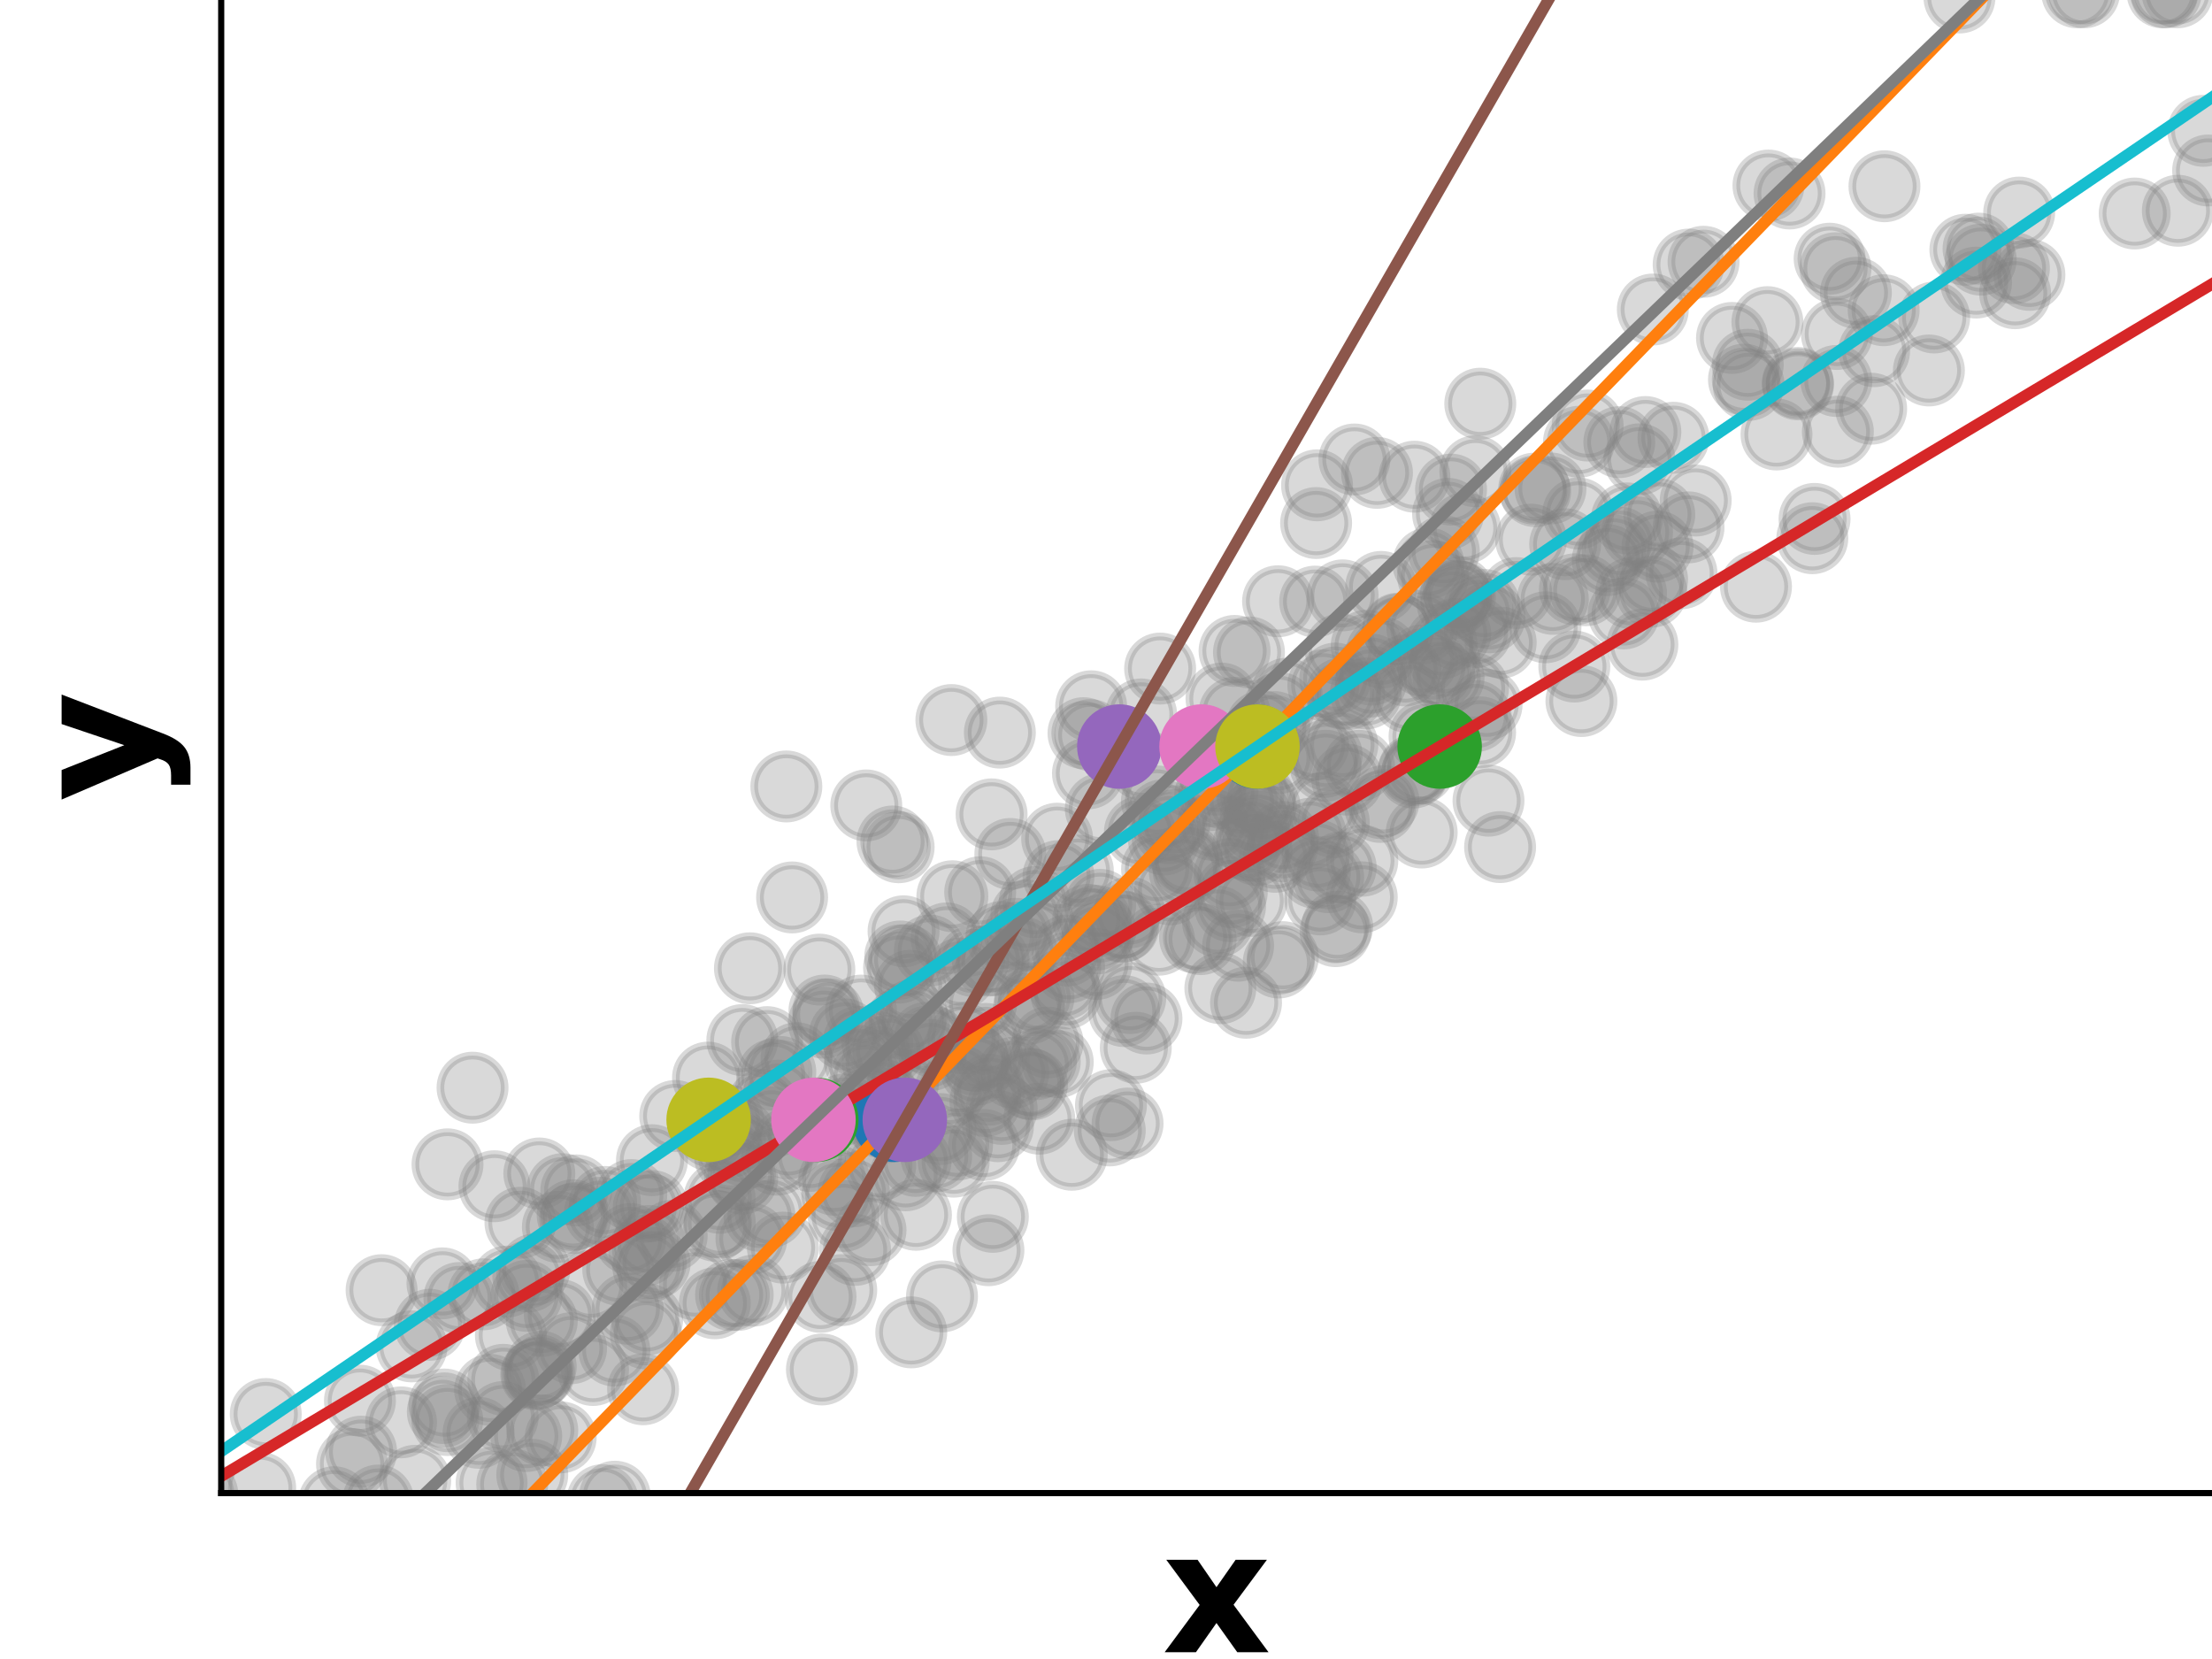 <svg xmlns="http://www.w3.org/2000/svg" xmlns:xlink="http://www.w3.org/1999/xlink" width="384" height="288" version="1.1" viewBox="0 0 288 216"><defs><style type="text/css">*{stroke-linecap:butt;stroke-linejoin:round}</style></defs><g id="figure_1"><g id="patch_1"><path d="M 0 216 L 288 216 L 288 0 L 0 0 z" style="fill:none"/></g><g id="axes_1"><g id="patch_2"><path d="M 28.8 194.4 L 288 194.4 L 288 0 L 28.8 0 z" style="fill:none"/></g><g id="PathCollection_1"><defs><path id="m359f900e51" d="M 0 4.183 C 1.109 4.183 2.174 3.743 2.958 2.958 C 3.743 2.174 4.183 1.109 4.183 0 C 4.183 -1.109 3.743 -2.174 2.958 -2.958 C 2.174 -3.743 1.109 -4.183 0 -4.183 C -1.109 -4.183 -2.174 -3.743 -2.958 -2.958 C -3.743 -2.174 -4.183 -1.109 -4.183 0 C -4.183 1.109 -3.743 2.174 -2.958 2.958 C -2.174 3.743 -1.109 4.183 0 4.183 z" style="stroke:gray;stroke-opacity:.3"/></defs><g clip-path="url(#p9f6964e8de)"><use style="fill:gray;fill-opacity:.3;stroke:gray;stroke-opacity:.3" x="111.954" y="138.155" xlink:href="#m359f900e51"/><use style="fill:gray;fill-opacity:.3;stroke:gray;stroke-opacity:.3" x="135.314" y="145.649" xlink:href="#m359f900e51"/><use style="fill:gray;fill-opacity:.3;stroke:gray;stroke-opacity:.3" x=".534" y="208.594" xlink:href="#m359f900e51"/><use style="fill:gray;fill-opacity:.3;stroke:gray;stroke-opacity:.3" x="245.25" y="40.39" xlink:href="#m359f900e51"/><use style="fill:gray;fill-opacity:.3;stroke:gray;stroke-opacity:.3" x="22.745" y="224.807" xlink:href="#m359f900e51"/><use style="fill:gray;fill-opacity:.3;stroke:gray;stroke-opacity:.3" x="84.415" y="164.979" xlink:href="#m359f900e51"/><use style="fill:gray;fill-opacity:.3;stroke:gray;stroke-opacity:.3" x="171.547" y="111.389" xlink:href="#m359f900e51"/><use style="fill:gray;fill-opacity:.3;stroke:gray;stroke-opacity:.3" x="58.265" y="151.597" xlink:href="#m359f900e51"/><use style="fill:gray;fill-opacity:.3;stroke:gray;stroke-opacity:.3" x="70.405" y="177.941" xlink:href="#m359f900e51"/><use style="fill:gray;fill-opacity:.3;stroke:gray;stroke-opacity:.3" x="80.056" y="194.868" xlink:href="#m359f900e51"/><use style="fill:gray;fill-opacity:.3;stroke:gray;stroke-opacity:.3" x="174.694" y="90.278" xlink:href="#m359f900e51"/><use style="fill:gray;fill-opacity:.3;stroke:gray;stroke-opacity:.3" x="287.495" y="22.198" xlink:href="#m359f900e51"/><use style="fill:gray;fill-opacity:.3;stroke:gray;stroke-opacity:.3" x="141.652" y="100.691" xlink:href="#m359f900e51"/><use style="fill:gray;fill-opacity:.3;stroke:gray;stroke-opacity:.3" x="66.518" y="173.864" xlink:href="#m359f900e51"/><use style="fill:gray;fill-opacity:.3;stroke:gray;stroke-opacity:.3" x="173.891" y="121.234" xlink:href="#m359f900e51"/><use style="fill:gray;fill-opacity:.3;stroke:gray;stroke-opacity:.3" x="100.329" y="157.775" xlink:href="#m359f900e51"/><use style="fill:gray;fill-opacity:.3;stroke:gray;stroke-opacity:.3" x="137.72" y="138.295" xlink:href="#m359f900e51"/><use style="fill:gray;fill-opacity:.3;stroke:gray;stroke-opacity:.3" x="215.1" y="75.444" xlink:href="#m359f900e51"/><use style="fill:gray;fill-opacity:.3;stroke:gray;stroke-opacity:.3" x="90.498" y="167.232" xlink:href="#m359f900e51"/><use style="fill:gray;fill-opacity:.3;stroke:gray;stroke-opacity:.3" x="139.545" y="150.349" xlink:href="#m359f900e51"/><use style="fill:gray;fill-opacity:.3;stroke:gray;stroke-opacity:.3" x="82.059" y="161.315" xlink:href="#m359f900e51"/><use style="fill:gray;fill-opacity:.3;stroke:gray;stroke-opacity:.3" x="128.823" y="141.873" xlink:href="#m359f900e51"/><use style="fill:gray;fill-opacity:.3;stroke:gray;stroke-opacity:.3" x="155.586" y="122.059" xlink:href="#m359f900e51"/><use style="fill:gray;fill-opacity:.3;stroke:gray;stroke-opacity:.3" x="74.887" y="158.592" xlink:href="#m359f900e51"/><use style="fill:gray;fill-opacity:.3;stroke:gray;stroke-opacity:.3" x="117.004" y="110.309" xlink:href="#m359f900e51"/><use style="fill:gray;fill-opacity:.3;stroke:gray;stroke-opacity:.3" x="123.655" y="142.151" xlink:href="#m359f900e51"/><use style="fill:gray;fill-opacity:.3;stroke:gray;stroke-opacity:.3" x="97.64" y="126.07" xlink:href="#m359f900e51"/><use style="fill:gray;fill-opacity:.3;stroke:gray;stroke-opacity:.3" x="62.003" y="209.198" xlink:href="#m359f900e51"/><use style="fill:gray;fill-opacity:.3;stroke:gray;stroke-opacity:.3" x="46.865" y="182.367" xlink:href="#m359f900e51"/><use style="fill:gray;fill-opacity:.3;stroke:gray;stroke-opacity:.3" x="129.014" y="137.446" xlink:href="#m359f900e51"/><use style="fill:gray;fill-opacity:.3;stroke:gray;stroke-opacity:.3" x="121.525" y="135.655" xlink:href="#m359f900e51"/><use style="fill:gray;fill-opacity:.3;stroke:gray;stroke-opacity:.3" x="283.553" y="27.439" xlink:href="#m359f900e51"/><use style="fill:gray;fill-opacity:.3;stroke:gray;stroke-opacity:.3" x="-1" y="235.478" xlink:href="#m359f900e51"/><use style="fill:gray;fill-opacity:.3;stroke:gray;stroke-opacity:.3" x="-1" y="234.701" xlink:href="#m359f900e51"/><use style="fill:gray;fill-opacity:.3;stroke:gray;stroke-opacity:.3" x="146.265" y="120.611" xlink:href="#m359f900e51"/><use style="fill:gray;fill-opacity:.3;stroke:gray;stroke-opacity:.3" x="162.965" y="108.555" xlink:href="#m359f900e51"/><use style="fill:gray;fill-opacity:.3;stroke:gray;stroke-opacity:.3" x="227.064" y="49.423" xlink:href="#m359f900e51"/><use style="fill:gray;fill-opacity:.3;stroke:gray;stroke-opacity:.3" x="171.48" y="63.191" xlink:href="#m359f900e51"/><use style="fill:gray;fill-opacity:.3;stroke:gray;stroke-opacity:.3" x="84.255" y="171.773" xlink:href="#m359f900e51"/><use style="fill:gray;fill-opacity:.3;stroke:gray;stroke-opacity:.3" x="138.961" y="123.751" xlink:href="#m359f900e51"/><use style="fill:gray;fill-opacity:.3;stroke:gray;stroke-opacity:.3" x="174.104" y="120.646" xlink:href="#m359f900e51"/><use style="fill:gray;fill-opacity:.3;stroke:gray;stroke-opacity:.3" x="118.645" y="173.472" xlink:href="#m359f900e51"/><use style="fill:gray;fill-opacity:.3;stroke:gray;stroke-opacity:.3" x="188.922" y="63.746" xlink:href="#m359f900e51"/><use style="fill:gray;fill-opacity:.3;stroke:gray;stroke-opacity:.3" x="17.908" y="231.671" xlink:href="#m359f900e51"/><use style="fill:gray;fill-opacity:.3;stroke:gray;stroke-opacity:.3" x="251.141" y="48.235" xlink:href="#m359f900e51"/><use style="fill:gray;fill-opacity:.3;stroke:gray;stroke-opacity:.3" x="234.066" y="49.861" xlink:href="#m359f900e51"/><use style="fill:gray;fill-opacity:.3;stroke:gray;stroke-opacity:.3" x="117.208" y="124.533" xlink:href="#m359f900e51"/><use style="fill:gray;fill-opacity:.3;stroke:gray;stroke-opacity:.3" x="178.575" y="87.192" xlink:href="#m359f900e51"/><use style="fill:gray;fill-opacity:.3;stroke:gray;stroke-opacity:.3" x="142.068" y="91.959" xlink:href="#m359f900e51"/><use style="fill:gray;fill-opacity:.3;stroke:gray;stroke-opacity:.3" x="85.232" y="164.457" xlink:href="#m359f900e51"/><use style="fill:gray;fill-opacity:.3;stroke:gray;stroke-opacity:.3" x="144.644" y="143.893" xlink:href="#m359f900e51"/><use style="fill:gray;fill-opacity:.3;stroke:gray;stroke-opacity:.3" x="203.784" y="70.856" xlink:href="#m359f900e51"/><use style="fill:gray;fill-opacity:.3;stroke:gray;stroke-opacity:.3" x="114.265" y="138.28" xlink:href="#m359f900e51"/><use style="fill:gray;fill-opacity:.3;stroke:gray;stroke-opacity:.3" x="114.617" y="151.697" xlink:href="#m359f900e51"/><use style="fill:gray;fill-opacity:.3;stroke:gray;stroke-opacity:.3" x="134.134" y="129.969" xlink:href="#m359f900e51"/><use style="fill:gray;fill-opacity:.3;stroke:gray;stroke-opacity:.3" x="167.051" y="108.982" xlink:href="#m359f900e51"/><use style="fill:gray;fill-opacity:.3;stroke:gray;stroke-opacity:.3" x="221.799" y="34.082" xlink:href="#m359f900e51"/><use style="fill:gray;fill-opacity:.3;stroke:gray;stroke-opacity:.3" x="97.833" y="161.279" xlink:href="#m359f900e51"/><use style="fill:gray;fill-opacity:.3;stroke:gray;stroke-opacity:.3" x="171.904" y="117.108" xlink:href="#m359f900e51"/><use style="fill:gray;fill-opacity:.3;stroke:gray;stroke-opacity:.3" x="152.964" y="106.923" xlink:href="#m359f900e51"/><use style="fill:gray;fill-opacity:.3;stroke:gray;stroke-opacity:.3" x="18.522" y="238.397" xlink:href="#m359f900e51"/><use style="fill:gray;fill-opacity:.3;stroke:gray;stroke-opacity:.3" x="111.788" y="135.653" xlink:href="#m359f900e51"/><use style="fill:gray;fill-opacity:.3;stroke:gray;stroke-opacity:.3" x="130.385" y="121.997" xlink:href="#m359f900e51"/><use style="fill:gray;fill-opacity:.3;stroke:gray;stroke-opacity:.3" x="136.396" y="135.733" xlink:href="#m359f900e51"/><use style="fill:gray;fill-opacity:.3;stroke:gray;stroke-opacity:.3" x="160.085" y="113.818" xlink:href="#m359f900e51"/><use style="fill:gray;fill-opacity:.3;stroke:gray;stroke-opacity:.3" x="6.747" y="229.415" xlink:href="#m359f900e51"/><use style="fill:gray;fill-opacity:.3;stroke:gray;stroke-opacity:.3" x="141.957" y="95.707" xlink:href="#m359f900e51"/><use style="fill:gray;fill-opacity:.3;stroke:gray;stroke-opacity:.3" x="95.047" y="148.677" xlink:href="#m359f900e51"/><use style="fill:gray;fill-opacity:.3;stroke:gray;stroke-opacity:.3" x="45.684" y="209.008" xlink:href="#m359f900e51"/><use style="fill:gray;fill-opacity:.3;stroke:gray;stroke-opacity:.3" x="172.934" y="114.207" xlink:href="#m359f900e51"/><use style="fill:gray;fill-opacity:.3;stroke:gray;stroke-opacity:.3" x="186.606" y="86.896" xlink:href="#m359f900e51"/><use style="fill:gray;fill-opacity:.3;stroke:gray;stroke-opacity:.3" x="96.629" y="153.442" xlink:href="#m359f900e51"/><use style="fill:gray;fill-opacity:.3;stroke:gray;stroke-opacity:.3" x="193.551" y="91.759" xlink:href="#m359f900e51"/><use style="fill:gray;fill-opacity:.3;stroke:gray;stroke-opacity:.3" x="114.238" y="135.796" xlink:href="#m359f900e51"/><use style="fill:gray;fill-opacity:.3;stroke:gray;stroke-opacity:.3" x="143.268" y="121.146" xlink:href="#m359f900e51"/><use style="fill:gray;fill-opacity:.3;stroke:gray;stroke-opacity:.3" x="67.762" y="159.199" xlink:href="#m359f900e51"/><use style="fill:gray;fill-opacity:.3;stroke:gray;stroke-opacity:.3" x="241.635" y="38.116" xlink:href="#m359f900e51"/><use style="fill:gray;fill-opacity:.3;stroke:gray;stroke-opacity:.3" x="-1" y="226.918" xlink:href="#m359f900e51"/><use style="fill:gray;fill-opacity:.3;stroke:gray;stroke-opacity:.3" x="-1" y="227.18" xlink:href="#m359f900e51"/><use style="fill:gray;fill-opacity:.3;stroke:gray;stroke-opacity:.3" x="133.034" y="123.967" xlink:href="#m359f900e51"/><use style="fill:gray;fill-opacity:.3;stroke:gray;stroke-opacity:.3" x="184.004" y="100.587" xlink:href="#m359f900e51"/><use style="fill:gray;fill-opacity:.3;stroke:gray;stroke-opacity:.3" x="7.191" y="207.427" xlink:href="#m359f900e51"/><use style="fill:gray;fill-opacity:.3;stroke:gray;stroke-opacity:.3" x="126.682" y="125.121" xlink:href="#m359f900e51"/><use style="fill:gray;fill-opacity:.3;stroke:gray;stroke-opacity:.3" x="133.956" y="131.333" xlink:href="#m359f900e51"/><use style="fill:gray;fill-opacity:.3;stroke:gray;stroke-opacity:.3" x="192.401" y="79.702" xlink:href="#m359f900e51"/><use style="fill:gray;fill-opacity:.3;stroke:gray;stroke-opacity:.3" x="219.844" y="68.662" xlink:href="#m359f900e51"/><use style="fill:gray;fill-opacity:.3;stroke:gray;stroke-opacity:.3" x="112.788" y="104.866" xlink:href="#m359f900e51"/><use style="fill:gray;fill-opacity:.3;stroke:gray;stroke-opacity:.3" x="49.243" y="195.368" xlink:href="#m359f900e51"/><use style="fill:gray;fill-opacity:.3;stroke:gray;stroke-opacity:.3" x="227.557" y="47.488" xlink:href="#m359f900e51"/><use style="fill:gray;fill-opacity:.3;stroke:gray;stroke-opacity:.3" x="217.879" y="56.997" xlink:href="#m359f900e51"/><use style="fill:gray;fill-opacity:.3;stroke:gray;stroke-opacity:.3" x="109.022" y="155.593" xlink:href="#m359f900e51"/><use style="fill:gray;fill-opacity:.3;stroke:gray;stroke-opacity:.3" x="161.698" y="104.364" xlink:href="#m359f900e51"/><use style="fill:gray;fill-opacity:.3;stroke:gray;stroke-opacity:.3" x="163.705" y="107.621" xlink:href="#m359f900e51"/><use style="fill:gray;fill-opacity:.3;stroke:gray;stroke-opacity:.3" x="175.655" y="90.341" xlink:href="#m359f900e51"/><use style="fill:gray;fill-opacity:.3;stroke:gray;stroke-opacity:.3" x="152.193" y="107.839" xlink:href="#m359f900e51"/><use style="fill:gray;fill-opacity:.3;stroke:gray;stroke-opacity:.3" x="230.114" y="41.943" xlink:href="#m359f900e51"/><use style="fill:gray;fill-opacity:.3;stroke:gray;stroke-opacity:.3" x="26.34" y="194.548" xlink:href="#m359f900e51"/><use style="fill:gray;fill-opacity:.3;stroke:gray;stroke-opacity:.3" x="206.405" y="76.851" xlink:href="#m359f900e51"/><use style="fill:gray;fill-opacity:.3;stroke:gray;stroke-opacity:.3" x="163.615" y="110.662" xlink:href="#m359f900e51"/><use style="fill:gray;fill-opacity:.3;stroke:gray;stroke-opacity:.3" x="124.89" y="140.652" xlink:href="#m359f900e51"/><use style="fill:gray;fill-opacity:.3;stroke:gray;stroke-opacity:.3" x="215.005" y="77.042" xlink:href="#m359f900e51"/><use style="fill:gray;fill-opacity:.3;stroke:gray;stroke-opacity:.3" x="-1" y="251.211" xlink:href="#m359f900e51"/><use style="fill:gray;fill-opacity:.3;stroke:gray;stroke-opacity:.3" x="-1" y="250.088" xlink:href="#m359f900e51"/><use style="fill:gray;fill-opacity:.3;stroke:gray;stroke-opacity:.3" x="214.227" y="56.249" xlink:href="#m359f900e51"/><use style="fill:gray;fill-opacity:.3;stroke:gray;stroke-opacity:.3" x="163.978" y="103.897" xlink:href="#m359f900e51"/><use style="fill:gray;fill-opacity:.3;stroke:gray;stroke-opacity:.3" x="65.533" y="179.651" xlink:href="#m359f900e51"/><use style="fill:gray;fill-opacity:.3;stroke:gray;stroke-opacity:.3" x="167.024" y="124.621" xlink:href="#m359f900e51"/><use style="fill:gray;fill-opacity:.3;stroke:gray;stroke-opacity:.3" x="119.255" y="158.164" xlink:href="#m359f900e51"/><use style="fill:gray;fill-opacity:.3;stroke:gray;stroke-opacity:.3" x="306.487" y="32.53" xlink:href="#m359f900e51"/><use style="fill:gray;fill-opacity:.3;stroke:gray;stroke-opacity:.3" x="257.89" y="33.804" xlink:href="#m359f900e51"/><use style="fill:gray;fill-opacity:.3;stroke:gray;stroke-opacity:.3" x="167.517" y="90.325" xlink:href="#m359f900e51"/><use style="fill:gray;fill-opacity:.3;stroke:gray;stroke-opacity:.3" x="92.352" y="147.791" xlink:href="#m359f900e51"/><use style="fill:gray;fill-opacity:.3;stroke:gray;stroke-opacity:.3" x="101.155" y="150.993" xlink:href="#m359f900e51"/><use style="fill:gray;fill-opacity:.3;stroke:gray;stroke-opacity:.3" x="117.897" y="153.025" xlink:href="#m359f900e51"/><use style="fill:gray;fill-opacity:.3;stroke:gray;stroke-opacity:.3" x="102.657" y="148.858" xlink:href="#m359f900e51"/><use style="fill:gray;fill-opacity:.3;stroke:gray;stroke-opacity:.3" x="80.494" y="165.315" xlink:href="#m359f900e51"/><use style="fill:gray;fill-opacity:.3;stroke:gray;stroke-opacity:.3" x="100.665" y="139.931" xlink:href="#m359f900e51"/><use style="fill:gray;fill-opacity:.3;stroke:gray;stroke-opacity:.3" x="121.064" y="123.756" xlink:href="#m359f900e51"/><use style="fill:gray;fill-opacity:.3;stroke:gray;stroke-opacity:.3" x="105.466" y="150.502" xlink:href="#m359f900e51"/><use style="fill:gray;fill-opacity:.3;stroke:gray;stroke-opacity:.3" x="93.691" y="155.957" xlink:href="#m359f900e51"/><use style="fill:gray;fill-opacity:.3;stroke:gray;stroke-opacity:.3" x="78.768" y="156.494" xlink:href="#m359f900e51"/><use style="fill:gray;fill-opacity:.3;stroke:gray;stroke-opacity:.3" x="293.178" y="-1" xlink:href="#m359f900e51"/><use style="fill:gray;fill-opacity:.3;stroke:gray;stroke-opacity:.3" x="293.89" y="-1" xlink:href="#m359f900e51"/><use style="fill:gray;fill-opacity:.3;stroke:gray;stroke-opacity:.3" x="43.498" y="195.585" xlink:href="#m359f900e51"/><use style="fill:gray;fill-opacity:.3;stroke:gray;stroke-opacity:.3" x="72.772" y="202.759" xlink:href="#m359f900e51"/><use style="fill:gray;fill-opacity:.3;stroke:gray;stroke-opacity:.3" x="166.979" y="110.184" xlink:href="#m359f900e51"/><use style="fill:gray;fill-opacity:.3;stroke:gray;stroke-opacity:.3" x="117.992" y="124.998" xlink:href="#m359f900e51"/><use style="fill:gray;fill-opacity:.3;stroke:gray;stroke-opacity:.3" x="166.424" y="98.718" xlink:href="#m359f900e51"/><use style="fill:gray;fill-opacity:.3;stroke:gray;stroke-opacity:.3" x="190.747" y="68.763" xlink:href="#m359f900e51"/><use style="fill:gray;fill-opacity:.3;stroke:gray;stroke-opacity:.3" x="220.777" y="65.171" xlink:href="#m359f900e51"/><use style="fill:gray;fill-opacity:.3;stroke:gray;stroke-opacity:.3" x="187.687" y="83.784" xlink:href="#m359f900e51"/><use style="fill:gray;fill-opacity:.3;stroke:gray;stroke-opacity:.3" x="74.564" y="158.227" xlink:href="#m359f900e51"/><use style="fill:gray;fill-opacity:.3;stroke:gray;stroke-opacity:.3" x="210.832" y="57.567" xlink:href="#m359f900e51"/><use style="fill:gray;fill-opacity:.3;stroke:gray;stroke-opacity:.3" x="24.593" y="201.564" xlink:href="#m359f900e51"/><use style="fill:gray;fill-opacity:.3;stroke:gray;stroke-opacity:.3" x="131.546" y="111.185" xlink:href="#m359f900e51"/><use style="fill:gray;fill-opacity:.3;stroke:gray;stroke-opacity:.3" x="106.678" y="126.242" xlink:href="#m359f900e51"/><use style="fill:gray;fill-opacity:.3;stroke:gray;stroke-opacity:.3" x="70.22" y="152.784" xlink:href="#m359f900e51"/><use style="fill:gray;fill-opacity:.3;stroke:gray;stroke-opacity:.3" x="177.3" y="116.826" xlink:href="#m359f900e51"/><use style="fill:gray;fill-opacity:.3;stroke:gray;stroke-opacity:.3" x="127.085" y="137.497" xlink:href="#m359f900e51"/><use style="fill:gray;fill-opacity:.3;stroke:gray;stroke-opacity:.3" x="205.047" y="76.726" xlink:href="#m359f900e51"/><use style="fill:gray;fill-opacity:.3;stroke:gray;stroke-opacity:.3" x="42.896" y="198.864" xlink:href="#m359f900e51"/><use style="fill:gray;fill-opacity:.3;stroke:gray;stroke-opacity:.3" x="193.801" y="104.246" xlink:href="#m359f900e51"/><use style="fill:gray;fill-opacity:.3;stroke:gray;stroke-opacity:.3" x="171.227" y="78.33" xlink:href="#m359f900e51"/><use style="fill:gray;fill-opacity:.3;stroke:gray;stroke-opacity:.3" x="147.157" y="129.951" xlink:href="#m359f900e51"/><use style="fill:gray;fill-opacity:.3;stroke:gray;stroke-opacity:.3" x="47.021" y="189.003" xlink:href="#m359f900e51"/><use style="fill:gray;fill-opacity:.3;stroke:gray;stroke-opacity:.3" x="122.645" y="168.79" xlink:href="#m359f900e51"/><use style="fill:gray;fill-opacity:.3;stroke:gray;stroke-opacity:.3" x="38.735" y="204.062" xlink:href="#m359f900e51"/><use style="fill:gray;fill-opacity:.3;stroke:gray;stroke-opacity:.3" x="4.004" y="226.479" xlink:href="#m359f900e51"/><use style="fill:gray;fill-opacity:.3;stroke:gray;stroke-opacity:.3" x="319.265" y="-1" xlink:href="#m359f900e51"/><use style="fill:gray;fill-opacity:.3;stroke:gray;stroke-opacity:.3" x="311.887" y="-1" xlink:href="#m359f900e51"/><use style="fill:gray;fill-opacity:.3;stroke:gray;stroke-opacity:.3" x="201.872" y="63.594" xlink:href="#m359f900e51"/><use style="fill:gray;fill-opacity:.3;stroke:gray;stroke-opacity:.3" x="255.12" y="-.327" xlink:href="#m359f900e51"/><use style="fill:gray;fill-opacity:.3;stroke:gray;stroke-opacity:.3" x="111.16" y="155.116" xlink:href="#m359f900e51"/><use style="fill:gray;fill-opacity:.3;stroke:gray;stroke-opacity:.3" x="184.074" y="100.28" xlink:href="#m359f900e51"/><use style="fill:gray;fill-opacity:.3;stroke:gray;stroke-opacity:.3" x="184.153" y="62.064" xlink:href="#m359f900e51"/><use style="fill:gray;fill-opacity:.3;stroke:gray;stroke-opacity:.3" x="177.938" y="84.072" xlink:href="#m359f900e51"/><use style="fill:gray;fill-opacity:.3;stroke:gray;stroke-opacity:.3" x="139.197" y="125.931" xlink:href="#m359f900e51"/><use style="fill:gray;fill-opacity:.3;stroke:gray;stroke-opacity:.3" x="124.17" y="151.249" xlink:href="#m359f900e51"/><use style="fill:gray;fill-opacity:.3;stroke:gray;stroke-opacity:.3" x="4.849" y="211.401" xlink:href="#m359f900e51"/><use style="fill:gray;fill-opacity:.3;stroke:gray;stroke-opacity:.3" x="178.497" y="88.739" xlink:href="#m359f900e51"/><use style="fill:gray;fill-opacity:.3;stroke:gray;stroke-opacity:.3" x="166.403" y="78.282" xlink:href="#m359f900e51"/><use style="fill:gray;fill-opacity:.3;stroke:gray;stroke-opacity:.3" x="211.399" y="79.869" xlink:href="#m359f900e51"/><use style="fill:gray;fill-opacity:.3;stroke:gray;stroke-opacity:.3" x="121.189" y="137.359" xlink:href="#m359f900e51"/><use style="fill:gray;fill-opacity:.3;stroke:gray;stroke-opacity:.3" x="251.829" y="41.338" xlink:href="#m359f900e51"/><use style="fill:gray;fill-opacity:.3;stroke:gray;stroke-opacity:.3" x="109.962" y="146.41" xlink:href="#m359f900e51"/><use style="fill:gray;fill-opacity:.3;stroke:gray;stroke-opacity:.3" x="57.608" y="167.093" xlink:href="#m359f900e51"/><use style="fill:gray;fill-opacity:.3;stroke:gray;stroke-opacity:.3" x="199.753" y="63.624" xlink:href="#m359f900e51"/><use style="fill:gray;fill-opacity:.3;stroke:gray;stroke-opacity:.3" x="108.611" y="153.599" xlink:href="#m359f900e51"/><use style="fill:gray;fill-opacity:.3;stroke:gray;stroke-opacity:.3" x="57.654" y="183.825" xlink:href="#m359f900e51"/><use style="fill:gray;fill-opacity:.3;stroke:gray;stroke-opacity:.3" x="147.049" y="118.799" xlink:href="#m359f900e51"/><use style="fill:gray;fill-opacity:.3;stroke:gray;stroke-opacity:.3" x="187.981" y="71.771" xlink:href="#m359f900e51"/><use style="fill:gray;fill-opacity:.3;stroke:gray;stroke-opacity:.3" x="154.605" y="112.336" xlink:href="#m359f900e51"/><use style="fill:gray;fill-opacity:.3;stroke:gray;stroke-opacity:.3" x="171.193" y="113.625" xlink:href="#m359f900e51"/><use style="fill:gray;fill-opacity:.3;stroke:gray;stroke-opacity:.3" x="314.808" y="-1" xlink:href="#m359f900e51"/><use style="fill:gray;fill-opacity:.3;stroke:gray;stroke-opacity:.3" x="306.321" y="-1" xlink:href="#m359f900e51"/><use style="fill:gray;fill-opacity:.3;stroke:gray;stroke-opacity:.3" x="192.169" y="82.29" xlink:href="#m359f900e51"/><use style="fill:gray;fill-opacity:.3;stroke:gray;stroke-opacity:.3" x="238.218" y="33.683" xlink:href="#m359f900e51"/><use style="fill:gray;fill-opacity:.3;stroke:gray;stroke-opacity:.3" x="10.277" y="199.411" xlink:href="#m359f900e51"/><use style="fill:gray;fill-opacity:.3;stroke:gray;stroke-opacity:.3" x="162.615" y="84.939" xlink:href="#m359f900e51"/><use style="fill:gray;fill-opacity:.3;stroke:gray;stroke-opacity:.3" x="189.121" y="78.571" xlink:href="#m359f900e51"/><use style="fill:gray;fill-opacity:.3;stroke:gray;stroke-opacity:.3" x="115.342" y="146.765" xlink:href="#m359f900e51"/><use style="fill:gray;fill-opacity:.3;stroke:gray;stroke-opacity:.3" x="82.197" y="155.597" xlink:href="#m359f900e51"/><use style="fill:gray;fill-opacity:.3;stroke:gray;stroke-opacity:.3" x="164.655" y="105.013" xlink:href="#m359f900e51"/><use style="fill:gray;fill-opacity:.3;stroke:gray;stroke-opacity:.3" x="118.573" y="145.907" xlink:href="#m359f900e51"/><use style="fill:gray;fill-opacity:.3;stroke:gray;stroke-opacity:.3" x="100.485" y="146.139" xlink:href="#m359f900e51"/><use style="fill:gray;fill-opacity:.3;stroke:gray;stroke-opacity:.3" x="213.448" y="59.798" xlink:href="#m359f900e51"/><use style="fill:gray;fill-opacity:.3;stroke:gray;stroke-opacity:.3" x="225.505" y="44.001" xlink:href="#m359f900e51"/><use style="fill:gray;fill-opacity:.3;stroke:gray;stroke-opacity:.3" x="158.57" y="119.985" xlink:href="#m359f900e51"/><use style="fill:gray;fill-opacity:.3;stroke:gray;stroke-opacity:.3" x="109.526" y="167.977" xlink:href="#m359f900e51"/><use style="fill:gray;fill-opacity:.3;stroke:gray;stroke-opacity:.3" x="172.291" y="89.223" xlink:href="#m359f900e51"/><use style="fill:gray;fill-opacity:.3;stroke:gray;stroke-opacity:.3" x="192.709" y="95.35" xlink:href="#m359f900e51"/><use style="fill:gray;fill-opacity:.3;stroke:gray;stroke-opacity:.3" x="179.824" y="76.415" xlink:href="#m359f900e51"/><use style="fill:gray;fill-opacity:.3;stroke:gray;stroke-opacity:.3" x="44.782" y="208.293" xlink:href="#m359f900e51"/><use style="fill:gray;fill-opacity:.3;stroke:gray;stroke-opacity:.3" x="117.056" y="146.531" xlink:href="#m359f900e51"/><use style="fill:gray;fill-opacity:.3;stroke:gray;stroke-opacity:.3" x="162.232" y="130.556" xlink:href="#m359f900e51"/><use style="fill:gray;fill-opacity:.3;stroke:gray;stroke-opacity:.3" x="179.28" y="61.566" xlink:href="#m359f900e51"/><use style="fill:gray;fill-opacity:.3;stroke:gray;stroke-opacity:.3" x="201.219" y="81.67" xlink:href="#m359f900e51"/><use style="fill:gray;fill-opacity:.3;stroke:gray;stroke-opacity:.3" x="188.102" y="86.042" xlink:href="#m359f900e51"/><use style="fill:gray;fill-opacity:.3;stroke:gray;stroke-opacity:.3" x="65.456" y="184.503" xlink:href="#m359f900e51"/><use style="fill:gray;fill-opacity:.3;stroke:gray;stroke-opacity:.3" x="93.119" y="159.591" xlink:href="#m359f900e51"/><use style="fill:gray;fill-opacity:.3;stroke:gray;stroke-opacity:.3" x="59.811" y="168.998" xlink:href="#m359f900e51"/><use style="fill:gray;fill-opacity:.3;stroke:gray;stroke-opacity:.3" x="255.89" y="32.517" xlink:href="#m359f900e51"/><use style="fill:gray;fill-opacity:.3;stroke:gray;stroke-opacity:.3" x="150.651" y="113.154" xlink:href="#m359f900e51"/><use style="fill:gray;fill-opacity:.3;stroke:gray;stroke-opacity:.3" x="174.805" y="77.519" xlink:href="#m359f900e51"/><use style="fill:gray;fill-opacity:.3;stroke:gray;stroke-opacity:.3" x="205.9" y="91.276" xlink:href="#m359f900e51"/><use style="fill:gray;fill-opacity:.3;stroke:gray;stroke-opacity:.3" x="117.641" y="121.254" xlink:href="#m359f900e51"/><use style="fill:gray;fill-opacity:.3;stroke:gray;stroke-opacity:.3" x="64.375" y="154.448" xlink:href="#m359f900e51"/><use style="fill:gray;fill-opacity:.3;stroke:gray;stroke-opacity:.3" x="111.321" y="162.739" xlink:href="#m359f900e51"/><use style="fill:gray;fill-opacity:.3;stroke:gray;stroke-opacity:.3" x="129.36" y="125.012" xlink:href="#m359f900e51"/><use style="fill:gray;fill-opacity:.3;stroke:gray;stroke-opacity:.3" x="236.253" y="67.563" xlink:href="#m359f900e51"/><use style="fill:gray;fill-opacity:.3;stroke:gray;stroke-opacity:.3" x="195.31" y="110.291" xlink:href="#m359f900e51"/><use style="fill:gray;fill-opacity:.3;stroke:gray;stroke-opacity:.3" x="68.517" y="186.975" xlink:href="#m359f900e51"/><use style="fill:gray;fill-opacity:.3;stroke:gray;stroke-opacity:.3" x="182.002" y="81.851" xlink:href="#m359f900e51"/><use style="fill:gray;fill-opacity:.3;stroke:gray;stroke-opacity:.3" x="186.581" y="75.015" xlink:href="#m359f900e51"/><use style="fill:gray;fill-opacity:.3;stroke:gray;stroke-opacity:.3" x="70.183" y="178.719" xlink:href="#m359f900e51"/><use style="fill:gray;fill-opacity:.3;stroke:gray;stroke-opacity:.3" x="131.928" y="139.671" xlink:href="#m359f900e51"/><use style="fill:gray;fill-opacity:.3;stroke:gray;stroke-opacity:.3" x="19.054" y="218.097" xlink:href="#m359f900e51"/><use style="fill:gray;fill-opacity:.3;stroke:gray;stroke-opacity:.3" x="160.376" y="116.164" xlink:href="#m359f900e51"/><use style="fill:gray;fill-opacity:.3;stroke:gray;stroke-opacity:.3" x="118.503" y="146.308" xlink:href="#m359f900e51"/><use style="fill:gray;fill-opacity:.3;stroke:gray;stroke-opacity:.3" x="51.48" y="222.514" xlink:href="#m359f900e51"/><use style="fill:gray;fill-opacity:.3;stroke:gray;stroke-opacity:.3" x="93.719" y="159.18" xlink:href="#m359f900e51"/><use style="fill:gray;fill-opacity:.3;stroke:gray;stroke-opacity:.3" x="154.509" y="111.836" xlink:href="#m359f900e51"/><use style="fill:gray;fill-opacity:.3;stroke:gray;stroke-opacity:.3" x="103.129" y="116.845" xlink:href="#m359f900e51"/><use style="fill:gray;fill-opacity:.3;stroke:gray;stroke-opacity:.3" x="158.369" y="97.356" xlink:href="#m359f900e51"/><use style="fill:gray;fill-opacity:.3;stroke:gray;stroke-opacity:.3" x="174.773" y="96.977" xlink:href="#m359f900e51"/><use style="fill:gray;fill-opacity:.3;stroke:gray;stroke-opacity:.3" x="84.499" y="161.572" xlink:href="#m359f900e51"/><use style="fill:gray;fill-opacity:.3;stroke:gray;stroke-opacity:.3" x="118.725" y="132.181" xlink:href="#m359f900e51"/><use style="fill:gray;fill-opacity:.3;stroke:gray;stroke-opacity:.3" x="277.935" y="27.8" xlink:href="#m359f900e51"/><use style="fill:gray;fill-opacity:.3;stroke:gray;stroke-opacity:.3" x="146.808" y="146.284" xlink:href="#m359f900e51"/><use style="fill:gray;fill-opacity:.3;stroke:gray;stroke-opacity:.3" x="84.085" y="173.611" xlink:href="#m359f900e51"/><use style="fill:gray;fill-opacity:.3;stroke:gray;stroke-opacity:.3" x="142.878" y="122.179" xlink:href="#m359f900e51"/><use style="fill:gray;fill-opacity:.3;stroke:gray;stroke-opacity:.3" x="52.219" y="185.191" xlink:href="#m359f900e51"/><use style="fill:gray;fill-opacity:.3;stroke:gray;stroke-opacity:.3" x="212.362" y="77.232" xlink:href="#m359f900e51"/><use style="fill:gray;fill-opacity:.3;stroke:gray;stroke-opacity:.3" x="162.956" y="117.292" xlink:href="#m359f900e51"/><use style="fill:gray;fill-opacity:.3;stroke:gray;stroke-opacity:.3" x="209.32" y="72.925" xlink:href="#m359f900e51"/><use style="fill:gray;fill-opacity:.3;stroke:gray;stroke-opacity:.3" x="197.421" y="77.216" xlink:href="#m359f900e51"/><use style="fill:gray;fill-opacity:.3;stroke:gray;stroke-opacity:.3" x="164.251" y="94.553" xlink:href="#m359f900e51"/><use style="fill:gray;fill-opacity:.3;stroke:gray;stroke-opacity:.3" x="202.173" y="77.973" xlink:href="#m359f900e51"/><use style="fill:gray;fill-opacity:.3;stroke:gray;stroke-opacity:.3" x="151.374" y="106.152" xlink:href="#m359f900e51"/><use style="fill:gray;fill-opacity:.3;stroke:gray;stroke-opacity:.3" x="96.049" y="168.599" xlink:href="#m359f900e51"/><use style="fill:gray;fill-opacity:.3;stroke:gray;stroke-opacity:.3" x="72.636" y="159.732" xlink:href="#m359f900e51"/><use style="fill:gray;fill-opacity:.3;stroke:gray;stroke-opacity:.3" x="109.918" y="144.459" xlink:href="#m359f900e51"/><use style="fill:gray;fill-opacity:.3;stroke:gray;stroke-opacity:.3" x="-1" y="243.495" xlink:href="#m359f900e51"/><use style="fill:gray;fill-opacity:.3;stroke:gray;stroke-opacity:.3" x="-1" y="245.403" xlink:href="#m359f900e51"/><use style="fill:gray;fill-opacity:.3;stroke:gray;stroke-opacity:.3" x="257.284" y="36.79" xlink:href="#m359f900e51"/><use style="fill:gray;fill-opacity:.3;stroke:gray;stroke-opacity:.3" x="27.888" y="203.596" xlink:href="#m359f900e51"/><use style="fill:gray;fill-opacity:.3;stroke:gray;stroke-opacity:.3" x="133.994" y="141.079" xlink:href="#m359f900e51"/><use style="fill:gray;fill-opacity:.3;stroke:gray;stroke-opacity:.3" x="53.582" y="175.298" xlink:href="#m359f900e51"/><use style="fill:gray;fill-opacity:.3;stroke:gray;stroke-opacity:.3" x="7.702" y="225.136" xlink:href="#m359f900e51"/><use style="fill:gray;fill-opacity:.3;stroke:gray;stroke-opacity:.3" x="133.631" y="119.199" xlink:href="#m359f900e51"/><use style="fill:gray;fill-opacity:.3;stroke:gray;stroke-opacity:.3" x="119.218" y="151.147" xlink:href="#m359f900e51"/><use style="fill:gray;fill-opacity:.3;stroke:gray;stroke-opacity:.3" x="128.61" y="125.067" xlink:href="#m359f900e51"/><use style="fill:gray;fill-opacity:.3;stroke:gray;stroke-opacity:.3" x="174.532" y="84.55" xlink:href="#m359f900e51"/><use style="fill:gray;fill-opacity:.3;stroke:gray;stroke-opacity:.3" x="98.889" y="158.302" xlink:href="#m359f900e51"/><use style="fill:gray;fill-opacity:.3;stroke:gray;stroke-opacity:.3" x="163.506" y="106.217" xlink:href="#m359f900e51"/><use style="fill:gray;fill-opacity:.3;stroke:gray;stroke-opacity:.3" x="172.219" y="105.201" xlink:href="#m359f900e51"/><use style="fill:gray;fill-opacity:.3;stroke:gray;stroke-opacity:.3" x="117.262" y="133.23" xlink:href="#m359f900e51"/><use style="fill:gray;fill-opacity:.3;stroke:gray;stroke-opacity:.3" x="120.588" y="135.133" xlink:href="#m359f900e51"/><use style="fill:gray;fill-opacity:.3;stroke:gray;stroke-opacity:.3" x="173.85" y="88.352" xlink:href="#m359f900e51"/><use style="fill:gray;fill-opacity:.3;stroke:gray;stroke-opacity:.3" x="142.67" y="119.888" xlink:href="#m359f900e51"/><use style="fill:gray;fill-opacity:.3;stroke:gray;stroke-opacity:.3" x="149.269" y="132.609" xlink:href="#m359f900e51"/><use style="fill:gray;fill-opacity:.3;stroke:gray;stroke-opacity:.3" x="-1" y="245.86" xlink:href="#m359f900e51"/><use style="fill:gray;fill-opacity:.3;stroke:gray;stroke-opacity:.3" x="-1" y="244.801" xlink:href="#m359f900e51"/><use style="fill:gray;fill-opacity:.3;stroke:gray;stroke-opacity:.3" x="142.752" y="125.506" xlink:href="#m359f900e51"/><use style="fill:gray;fill-opacity:.3;stroke:gray;stroke-opacity:.3" x="163.36" y="96.782" xlink:href="#m359f900e51"/><use style="fill:gray;fill-opacity:.3;stroke:gray;stroke-opacity:.3" x="130.181" y="95.386" xlink:href="#m359f900e51"/><use style="fill:gray;fill-opacity:.3;stroke:gray;stroke-opacity:.3" x="160.727" y="92.799" xlink:href="#m359f900e51"/><use style="fill:gray;fill-opacity:.3;stroke:gray;stroke-opacity:.3" x="262.364" y="38.18" xlink:href="#m359f900e51"/><use style="fill:gray;fill-opacity:.3;stroke:gray;stroke-opacity:.3" x="144.492" y="147.18" xlink:href="#m359f900e51"/><use style="fill:gray;fill-opacity:.3;stroke:gray;stroke-opacity:.3" x="182.074" y="81.955" xlink:href="#m359f900e51"/><use style="fill:gray;fill-opacity:.3;stroke:gray;stroke-opacity:.3" x="83.88" y="162.838" xlink:href="#m359f900e51"/><use style="fill:gray;fill-opacity:.3;stroke:gray;stroke-opacity:.3" x="83.728" y="180.881" xlink:href="#m359f900e51"/><use style="fill:gray;fill-opacity:.3;stroke:gray;stroke-opacity:.3" x="107.857" y="132.06" xlink:href="#m359f900e51"/><use style="fill:gray;fill-opacity:.3;stroke:gray;stroke-opacity:.3" x="72.887" y="171.212" xlink:href="#m359f900e51"/><use style="fill:gray;fill-opacity:.3;stroke:gray;stroke-opacity:.3" x="138.467" y="128.144" xlink:href="#m359f900e51"/><use style="fill:gray;fill-opacity:.3;stroke:gray;stroke-opacity:.3" x="78.448" y="195.319" xlink:href="#m359f900e51"/><use style="fill:gray;fill-opacity:.3;stroke:gray;stroke-opacity:.3" x="127.62" y="116.167" xlink:href="#m359f900e51"/><use style="fill:gray;fill-opacity:.3;stroke:gray;stroke-opacity:.3" x="45.833" y="190.603" xlink:href="#m359f900e51"/><use style="fill:gray;fill-opacity:.3;stroke:gray;stroke-opacity:.3" x="31.897" y="205.676" xlink:href="#m359f900e51"/><use style="fill:gray;fill-opacity:.3;stroke:gray;stroke-opacity:.3" x="95.177" y="168.61" xlink:href="#m359f900e51"/><use style="fill:gray;fill-opacity:.3;stroke:gray;stroke-opacity:.3" x="69.814" y="178.955" xlink:href="#m359f900e51"/><use style="fill:gray;fill-opacity:.3;stroke:gray;stroke-opacity:.3" x="96.65" y="135.418" xlink:href="#m359f900e51"/><use style="fill:gray;fill-opacity:.3;stroke:gray;stroke-opacity:.3" x="99.296" y="143.852" xlink:href="#m359f900e51"/><use style="fill:gray;fill-opacity:.3;stroke:gray;stroke-opacity:.3" x="116.198" y="109.56" xlink:href="#m359f900e51"/><use style="fill:gray;fill-opacity:.3;stroke:gray;stroke-opacity:.3" x="206.707" y="55.404" xlink:href="#m359f900e51"/><use style="fill:gray;fill-opacity:.3;stroke:gray;stroke-opacity:.3" x="227.672" y="50.114" xlink:href="#m359f900e51"/><use style="fill:gray;fill-opacity:.3;stroke:gray;stroke-opacity:.3" x="185.963" y="73.354" xlink:href="#m359f900e51"/><use style="fill:gray;fill-opacity:.3;stroke:gray;stroke-opacity:.3" x="115.666" y="136.8" xlink:href="#m359f900e51"/><use style="fill:gray;fill-opacity:.3;stroke:gray;stroke-opacity:.3" x="235.962" y="70.074" xlink:href="#m359f900e51"/><use style="fill:gray;fill-opacity:.3;stroke:gray;stroke-opacity:.3" x="39.744" y="204.906" xlink:href="#m359f900e51"/><use style="fill:gray;fill-opacity:.3;stroke:gray;stroke-opacity:.3" x="7.846" y="215.15" xlink:href="#m359f900e51"/><use style="fill:gray;fill-opacity:.3;stroke:gray;stroke-opacity:.3" x="156.325" y="122.276" xlink:href="#m359f900e51"/><use style="fill:gray;fill-opacity:.3;stroke:gray;stroke-opacity:.3" x="138.817" y="129.337" xlink:href="#m359f900e51"/><use style="fill:gray;fill-opacity:.3;stroke:gray;stroke-opacity:.3" x="129.934" y="146.629" xlink:href="#m359f900e51"/><use style="fill:gray;fill-opacity:.3;stroke:gray;stroke-opacity:.3" x="141.07" y="95.459" xlink:href="#m359f900e51"/><use style="fill:gray;fill-opacity:.3;stroke:gray;stroke-opacity:.3" x="32.652" y="220.64" xlink:href="#m359f900e51"/><use style="fill:gray;fill-opacity:.3;stroke:gray;stroke-opacity:.3" x="64.006" y="193.066" xlink:href="#m359f900e51"/><use style="fill:gray;fill-opacity:.3;stroke:gray;stroke-opacity:.3" x="218.925" y="74.633" xlink:href="#m359f900e51"/><use style="fill:gray;fill-opacity:.3;stroke:gray;stroke-opacity:.3" x="205.586" y="57.517" xlink:href="#m359f900e51"/><use style="fill:gray;fill-opacity:.3;stroke:gray;stroke-opacity:.3" x="92.182" y="140.305" xlink:href="#m359f900e51"/><use style="fill:gray;fill-opacity:.3;stroke:gray;stroke-opacity:.3" x="264.229" y="35.788" xlink:href="#m359f900e51"/><use style="fill:gray;fill-opacity:.3;stroke:gray;stroke-opacity:.3" x="69.572" y="165.301" xlink:href="#m359f900e51"/><use style="fill:gray;fill-opacity:.3;stroke:gray;stroke-opacity:.3" x="101.934" y="162.44" xlink:href="#m359f900e51"/><use style="fill:gray;fill-opacity:.3;stroke:gray;stroke-opacity:.3" x="157.91" y="107.399" xlink:href="#m359f900e51"/><use style="fill:gray;fill-opacity:.3;stroke:gray;stroke-opacity:.3" x="61.524" y="141.615" xlink:href="#m359f900e51"/><use style="fill:gray;fill-opacity:.3;stroke:gray;stroke-opacity:.3" x="107.342" y="131.568" xlink:href="#m359f900e51"/><use style="fill:gray;fill-opacity:.3;stroke:gray;stroke-opacity:.3" x="127.745" y="130.653" xlink:href="#m359f900e51"/><use style="fill:gray;fill-opacity:.3;stroke:gray;stroke-opacity:.3" x="113.342" y="160.17" xlink:href="#m359f900e51"/><use style="fill:gray;fill-opacity:.3;stroke:gray;stroke-opacity:.3" x="195.39" y="83.668" xlink:href="#m359f900e51"/><use style="fill:gray;fill-opacity:.3;stroke:gray;stroke-opacity:.3" x="177.374" y="112.065" xlink:href="#m359f900e51"/><use style="fill:gray;fill-opacity:.3;stroke:gray;stroke-opacity:.3" x="67.726" y="206.899" xlink:href="#m359f900e51"/><use style="fill:gray;fill-opacity:.3;stroke:gray;stroke-opacity:.3" x="94.797" y="145.882" xlink:href="#m359f900e51"/><use style="fill:gray;fill-opacity:.3;stroke:gray;stroke-opacity:.3" x="150.628" y="104.347" xlink:href="#m359f900e51"/><use style="fill:gray;fill-opacity:.3;stroke:gray;stroke-opacity:.3" x="134.623" y="121.925" xlink:href="#m359f900e51"/><use style="fill:gray;fill-opacity:.3;stroke:gray;stroke-opacity:.3" x="87.914" y="145.299" xlink:href="#m359f900e51"/><use style="fill:gray;fill-opacity:.3;stroke:gray;stroke-opacity:.3" x="166.484" y="125.316" xlink:href="#m359f900e51"/><use style="fill:gray;fill-opacity:.3;stroke:gray;stroke-opacity:.3" x="192.089" y="61.356" xlink:href="#m359f900e51"/><use style="fill:gray;fill-opacity:.3;stroke:gray;stroke-opacity:.3" x="98.064" y="168.046" xlink:href="#m359f900e51"/><use style="fill:gray;fill-opacity:.3;stroke:gray;stroke-opacity:.3" x="190.091" y="77.695" xlink:href="#m359f900e51"/><use style="fill:gray;fill-opacity:.3;stroke:gray;stroke-opacity:.3" x="33.876" y="193.731" xlink:href="#m359f900e51"/><use style="fill:gray;fill-opacity:.3;stroke:gray;stroke-opacity:.3" x="34.6" y="184.106" xlink:href="#m359f900e51"/><use style="fill:gray;fill-opacity:.3;stroke:gray;stroke-opacity:.3" x="171.356" y="68.1" xlink:href="#m359f900e51"/><use style="fill:gray;fill-opacity:.3;stroke:gray;stroke-opacity:.3" x="84.883" y="157.021" xlink:href="#m359f900e51"/><use style="fill:gray;fill-opacity:.3;stroke:gray;stroke-opacity:.3" x="74.357" y="175.534" xlink:href="#m359f900e51"/><use style="fill:gray;fill-opacity:.3;stroke:gray;stroke-opacity:.3" x="121.892" y="150.533" xlink:href="#m359f900e51"/><use style="fill:gray;fill-opacity:.3;stroke:gray;stroke-opacity:.3" x="95.067" y="150.658" xlink:href="#m359f900e51"/><use style="fill:gray;fill-opacity:.3;stroke:gray;stroke-opacity:.3" x="160.154" y="117.974" xlink:href="#m359f900e51"/><use style="fill:gray;fill-opacity:.3;stroke:gray;stroke-opacity:.3" x="44.653" y="212.037" xlink:href="#m359f900e51"/><use style="fill:gray;fill-opacity:.3;stroke:gray;stroke-opacity:.3" x="114.886" y="142.513" xlink:href="#m359f900e51"/><use style="fill:gray;fill-opacity:.3;stroke:gray;stroke-opacity:.3" x="293.015" y="-1" xlink:href="#m359f900e51"/><use style="fill:gray;fill-opacity:.3;stroke:gray;stroke-opacity:.3" x="294.045" y="-1" xlink:href="#m359f900e51"/><use style="fill:gray;fill-opacity:.3;stroke:gray;stroke-opacity:.3" x="146.085" y="120.676" xlink:href="#m359f900e51"/><use style="fill:gray;fill-opacity:.3;stroke:gray;stroke-opacity:.3" x="14.964" y="229.855" xlink:href="#m359f900e51"/><use style="fill:gray;fill-opacity:.3;stroke:gray;stroke-opacity:.3" x="177.828" y="90.284" xlink:href="#m359f900e51"/><use style="fill:gray;fill-opacity:.3;stroke:gray;stroke-opacity:.3" x="174.56" y="112.939" xlink:href="#m359f900e51"/><use style="fill:gray;fill-opacity:.3;stroke:gray;stroke-opacity:.3" x="228.629" y="76.386" xlink:href="#m359f900e51"/><use style="fill:gray;fill-opacity:.3;stroke:gray;stroke-opacity:.3" x="148.573" y="93.018" xlink:href="#m359f900e51"/><use style="fill:gray;fill-opacity:.3;stroke:gray;stroke-opacity:.3" x="96.611" y="149.721" xlink:href="#m359f900e51"/><use style="fill:gray;fill-opacity:.3;stroke:gray;stroke-opacity:.3" x="230.252" y="24.159" xlink:href="#m359f900e51"/><use style="fill:gray;fill-opacity:.3;stroke:gray;stroke-opacity:.3" x="185.102" y="108.394" xlink:href="#m359f900e51"/><use style="fill:gray;fill-opacity:.3;stroke:gray;stroke-opacity:.3" x="22.274" y="193.897" xlink:href="#m359f900e51"/><use style="fill:gray;fill-opacity:.3;stroke:gray;stroke-opacity:.3" x="187.404" y="87.745" xlink:href="#m359f900e51"/><use style="fill:gray;fill-opacity:.3;stroke:gray;stroke-opacity:.3" x="123.868" y="93.75" xlink:href="#m359f900e51"/><use style="fill:gray;fill-opacity:.3;stroke:gray;stroke-opacity:.3" x="210.93" y="70.664" xlink:href="#m359f900e51"/><use style="fill:gray;fill-opacity:.3;stroke:gray;stroke-opacity:.3" x="114.768" y="146.124" xlink:href="#m359f900e51"/><use style="fill:gray;fill-opacity:.3;stroke:gray;stroke-opacity:.3" x="189.902" y="77.114" xlink:href="#m359f900e51"/><use style="fill:gray;fill-opacity:.3;stroke:gray;stroke-opacity:.3" x="151.542" y="109.308" xlink:href="#m359f900e51"/><use style="fill:gray;fill-opacity:.3;stroke:gray;stroke-opacity:.3" x="176.946" y="99.705" xlink:href="#m359f900e51"/><use style="fill:gray;fill-opacity:.3;stroke:gray;stroke-opacity:.3" x="137.639" y="109.198" xlink:href="#m359f900e51"/><use style="fill:gray;fill-opacity:.3;stroke:gray;stroke-opacity:.3" x="112.106" y="131.577" xlink:href="#m359f900e51"/><use style="fill:gray;fill-opacity:.3;stroke:gray;stroke-opacity:.3" x="143.322" y="105.315" xlink:href="#m359f900e51"/><use style="fill:gray;fill-opacity:.3;stroke:gray;stroke-opacity:.3" x="179.901" y="84.956" xlink:href="#m359f900e51"/><use style="fill:gray;fill-opacity:.3;stroke:gray;stroke-opacity:.3" x="166.02" y="111.552" xlink:href="#m359f900e51"/><use style="fill:gray;fill-opacity:.3;stroke:gray;stroke-opacity:.3" x="243.623" y="53.212" xlink:href="#m359f900e51"/><use style="fill:gray;fill-opacity:.3;stroke:gray;stroke-opacity:.3" x="166.539" y="92.17" xlink:href="#m359f900e51"/><use style="fill:gray;fill-opacity:.3;stroke:gray;stroke-opacity:.3" x="180.132" y="104.313" xlink:href="#m359f900e51"/><use style="fill:gray;fill-opacity:.3;stroke:gray;stroke-opacity:.3" x="271.351" y="-1" xlink:href="#m359f900e51"/><use style="fill:gray;fill-opacity:.3;stroke:gray;stroke-opacity:.3" x="270.446" y="-1" xlink:href="#m359f900e51"/><use style="fill:gray;fill-opacity:.3;stroke:gray;stroke-opacity:.3" x="143.245" y="117.812" xlink:href="#m359f900e51"/><use style="fill:gray;fill-opacity:.3;stroke:gray;stroke-opacity:.3" x="173.664" y="107.051" xlink:href="#m359f900e51"/><use style="fill:gray;fill-opacity:.3;stroke:gray;stroke-opacity:.3" x="99.876" y="135.685" xlink:href="#m359f900e51"/><use style="fill:gray;fill-opacity:.3;stroke:gray;stroke-opacity:.3" x="141.679" y="119.755" xlink:href="#m359f900e51"/><use style="fill:gray;fill-opacity:.3;stroke:gray;stroke-opacity:.3" x="245.356" y="24.248" xlink:href="#m359f900e51"/><use style="fill:gray;fill-opacity:.3;stroke:gray;stroke-opacity:.3" x="159.158" y="103.264" xlink:href="#m359f900e51"/><use style="fill:gray;fill-opacity:.3;stroke:gray;stroke-opacity:.3" x="232.996" y="25.191" xlink:href="#m359f900e51"/><use style="fill:gray;fill-opacity:.3;stroke:gray;stroke-opacity:.3" x="69.953" y="178.847" xlink:href="#m359f900e51"/><use style="fill:gray;fill-opacity:.3;stroke:gray;stroke-opacity:.3" x="48.185" y="221.426" xlink:href="#m359f900e51"/><use style="fill:gray;fill-opacity:.3;stroke:gray;stroke-opacity:.3" x="158.888" y="128.661" xlink:href="#m359f900e51"/><use style="fill:gray;fill-opacity:.3;stroke:gray;stroke-opacity:.3" x="50.207" y="211.886" xlink:href="#m359f900e51"/><use style="fill:gray;fill-opacity:.3;stroke:gray;stroke-opacity:.3" x="293.826" y="-1" xlink:href="#m359f900e51"/><use style="fill:gray;fill-opacity:.3;stroke:gray;stroke-opacity:.3" x="283.493" y="-1" xlink:href="#m359f900e51"/><use style="fill:gray;fill-opacity:.3;stroke:gray;stroke-opacity:.3" x="219.86" y="34.448" xlink:href="#m359f900e51"/><use style="fill:gray;fill-opacity:.3;stroke:gray;stroke-opacity:.3" x="58.237" y="184.886" xlink:href="#m359f900e51"/><use style="fill:gray;fill-opacity:.3;stroke:gray;stroke-opacity:.3" x="128.127" y="149.079" xlink:href="#m359f900e51"/><use style="fill:gray;fill-opacity:.3;stroke:gray;stroke-opacity:.3" x="101.596" y="139.566" xlink:href="#m359f900e51"/><use style="fill:gray;fill-opacity:.3;stroke:gray;stroke-opacity:.3" x="165.918" y="94.666" xlink:href="#m359f900e51"/><use style="fill:gray;fill-opacity:.3;stroke:gray;stroke-opacity:.3" x="135.211" y="129.869" xlink:href="#m359f900e51"/><use style="fill:gray;fill-opacity:.3;stroke:gray;stroke-opacity:.3" x="199.346" y="70.262" xlink:href="#m359f900e51"/><use style="fill:gray;fill-opacity:.3;stroke:gray;stroke-opacity:.3" x="234.108" y="50.046" xlink:href="#m359f900e51"/><use style="fill:gray;fill-opacity:.3;stroke:gray;stroke-opacity:.3" x="124.618" y="149.026" xlink:href="#m359f900e51"/><use style="fill:gray;fill-opacity:.3;stroke:gray;stroke-opacity:.3" x="62.94" y="168.519" xlink:href="#m359f900e51"/><use style="fill:gray;fill-opacity:.3;stroke:gray;stroke-opacity:.3" x="175.421" y="101.514" xlink:href="#m359f900e51"/><use style="fill:gray;fill-opacity:.3;stroke:gray;stroke-opacity:.3" x="128.299" y="143.342" xlink:href="#m359f900e51"/><use style="fill:gray;fill-opacity:.3;stroke:gray;stroke-opacity:.3" x="213.147" y="69.306" xlink:href="#m359f900e51"/><use style="fill:gray;fill-opacity:.3;stroke:gray;stroke-opacity:.3" x="129.103" y="106.031" xlink:href="#m359f900e51"/><use style="fill:gray;fill-opacity:.3;stroke:gray;stroke-opacity:.3" x="192.73" y="52.561" xlink:href="#m359f900e51"/><use style="fill:gray;fill-opacity:.3;stroke:gray;stroke-opacity:.3" x="160.737" y="84.753" xlink:href="#m359f900e51"/><use style="fill:gray;fill-opacity:.3;stroke:gray;stroke-opacity:.3" x="126.71" y="137.905" xlink:href="#m359f900e51"/><use style="fill:gray;fill-opacity:.3;stroke:gray;stroke-opacity:.3" x="109.844" y="158.313" xlink:href="#m359f900e51"/><use style="fill:gray;fill-opacity:.3;stroke:gray;stroke-opacity:.3" x="185.196" y="81.808" xlink:href="#m359f900e51"/><use style="fill:gray;fill-opacity:.3;stroke:gray;stroke-opacity:.3" x="302.887" y=".917" xlink:href="#m359f900e51"/><use style="fill:gray;fill-opacity:.3;stroke:gray;stroke-opacity:.3" x="193.238" y="78.765" xlink:href="#m359f900e51"/><use style="fill:gray;fill-opacity:.3;stroke:gray;stroke-opacity:.3" x="130.427" y="144.381" xlink:href="#m359f900e51"/><use style="fill:gray;fill-opacity:.3;stroke:gray;stroke-opacity:.3" x="184.812" y="100.032" xlink:href="#m359f900e51"/><use style="fill:gray;fill-opacity:.3;stroke:gray;stroke-opacity:.3" x="146.351" y="131.643" xlink:href="#m359f900e51"/><use style="fill:gray;fill-opacity:.3;stroke:gray;stroke-opacity:.3" x="55.958" y="172.485" xlink:href="#m359f900e51"/><use style="fill:gray;fill-opacity:.3;stroke:gray;stroke-opacity:.3" x="159.038" y="90.953" xlink:href="#m359f900e51"/><use style="fill:gray;fill-opacity:.3;stroke:gray;stroke-opacity:.3" x="239.289" y="56.206" xlink:href="#m359f900e51"/><use style="fill:gray;fill-opacity:.3;stroke:gray;stroke-opacity:.3" x="118.494" y="128.355" xlink:href="#m359f900e51"/><use style="fill:gray;fill-opacity:.3;stroke:gray;stroke-opacity:.3" x="66.001" y="166.865" xlink:href="#m359f900e51"/><use style="fill:gray;fill-opacity:.3;stroke:gray;stroke-opacity:.3" x="170.615" y="108.547" xlink:href="#m359f900e51"/><use style="fill:gray;fill-opacity:.3;stroke:gray;stroke-opacity:.3" x="257.605" y="32.372" xlink:href="#m359f900e51"/><use style="fill:gray;fill-opacity:.3;stroke:gray;stroke-opacity:.3" x="199.883" y="63.948" xlink:href="#m359f900e51"/><use style="fill:gray;fill-opacity:.3;stroke:gray;stroke-opacity:.3" x="204.973" y="86.784" xlink:href="#m359f900e51"/><use style="fill:gray;fill-opacity:.3;stroke:gray;stroke-opacity:.3" x="281.553" y="-1" xlink:href="#m359f900e51"/><use style="fill:gray;fill-opacity:.3;stroke:gray;stroke-opacity:.3" x="282.001" y="-1" xlink:href="#m359f900e51"/><use style="fill:gray;fill-opacity:.3;stroke:gray;stroke-opacity:.3" x="244.007" y="45.721" xlink:href="#m359f900e51"/><use style="fill:gray;fill-opacity:.3;stroke:gray;stroke-opacity:.3" x="185.142" y="85.998" xlink:href="#m359f900e51"/><use style="fill:gray;fill-opacity:.3;stroke:gray;stroke-opacity:.3" x="125.436" y="135.206" xlink:href="#m359f900e51"/><use style="fill:gray;fill-opacity:.3;stroke:gray;stroke-opacity:.3" x="147.878" y="136.416" xlink:href="#m359f900e51"/><use style="fill:gray;fill-opacity:.3;stroke:gray;stroke-opacity:.3" x="132.263" y="121.58" xlink:href="#m359f900e51"/><use style="fill:gray;fill-opacity:.3;stroke:gray;stroke-opacity:.3" x="193.933" y="80.37" xlink:href="#m359f900e51"/><use style="fill:gray;fill-opacity:.3;stroke:gray;stroke-opacity:.3" x="81.733" y="170.4" xlink:href="#m359f900e51"/><use style="fill:gray;fill-opacity:.3;stroke:gray;stroke-opacity:.3" x="239.101" y="49.601" xlink:href="#m359f900e51"/><use style="fill:gray;fill-opacity:.3;stroke:gray;stroke-opacity:.3" x="148.41" y="108.328" xlink:href="#m359f900e51"/><use style="fill:gray;fill-opacity:.3;stroke:gray;stroke-opacity:.3" x="113.033" y="143.094" xlink:href="#m359f900e51"/><use style="fill:gray;fill-opacity:.3;stroke:gray;stroke-opacity:.3" x="191.785" y="89.612" xlink:href="#m359f900e51"/><use style="fill:gray;fill-opacity:.3;stroke:gray;stroke-opacity:.3" x="4.505" y="221.169" xlink:href="#m359f900e51"/><use style="fill:gray;fill-opacity:.3;stroke:gray;stroke-opacity:.3" x="84.888" y="151.058" xlink:href="#m359f900e51"/><use style="fill:gray;fill-opacity:.3;stroke:gray;stroke-opacity:.3" x="96.34" y="152.941" xlink:href="#m359f900e51"/><use style="fill:gray;fill-opacity:.3;stroke:gray;stroke-opacity:.3" x="192.133" y="93.229" xlink:href="#m359f900e51"/><use style="fill:gray;fill-opacity:.3;stroke:gray;stroke-opacity:.3" x="107.263" y="133.159" xlink:href="#m359f900e51"/><use style="fill:gray;fill-opacity:.3;stroke:gray;stroke-opacity:.3" x="231.298" y="56.568" xlink:href="#m359f900e51"/><use style="fill:gray;fill-opacity:.3;stroke:gray;stroke-opacity:.3" x="110.004" y="134.683" xlink:href="#m359f900e51"/><use style="fill:gray;fill-opacity:.3;stroke:gray;stroke-opacity:.3" x="172.728" y="98.302" xlink:href="#m359f900e51"/><use style="fill:gray;fill-opacity:.3;stroke:gray;stroke-opacity:.3" x="93.069" y="169.686" xlink:href="#m359f900e51"/><use style="fill:gray;fill-opacity:.3;stroke:gray;stroke-opacity:.3" x="213.838" y="83.932" xlink:href="#m359f900e51"/><use style="fill:gray;fill-opacity:.3;stroke:gray;stroke-opacity:.3" x="122.466" y="146.999" xlink:href="#m359f900e51"/><use style="fill:gray;fill-opacity:.3;stroke:gray;stroke-opacity:.3" x="172.586" y="99.694" xlink:href="#m359f900e51"/><use style="fill:gray;fill-opacity:.3;stroke:gray;stroke-opacity:.3" x="107.014" y="178.304" xlink:href="#m359f900e51"/><use style="fill:gray;fill-opacity:.3;stroke:gray;stroke-opacity:.3" x="68.552" y="168.722" xlink:href="#m359f900e51"/><use style="fill:gray;fill-opacity:.3;stroke:gray;stroke-opacity:.3" x="123.997" y="116.69" xlink:href="#m359f900e51"/><use style="fill:gray;fill-opacity:.3;stroke:gray;stroke-opacity:.3" x="210.111" y="71.667" xlink:href="#m359f900e51"/><use style="fill:gray;fill-opacity:.3;stroke:gray;stroke-opacity:.3" x="73.002" y="187.145" xlink:href="#m359f900e51"/><use style="fill:gray;fill-opacity:.3;stroke:gray;stroke-opacity:.3" x="39.855" y="220.133" xlink:href="#m359f900e51"/><use style="fill:gray;fill-opacity:.3;stroke:gray;stroke-opacity:.3" x="119.002" y="133.183" xlink:href="#m359f900e51"/><use style="fill:gray;fill-opacity:.3;stroke:gray;stroke-opacity:.3" x="189.553" y="77.549" xlink:href="#m359f900e51"/><use style="fill:gray;fill-opacity:.3;stroke:gray;stroke-opacity:.3" x="70.542" y="171.974" xlink:href="#m359f900e51"/><use style="fill:gray;fill-opacity:.3;stroke:gray;stroke-opacity:.3" x="103.716" y="137.78" xlink:href="#m359f900e51"/><use style="fill:gray;fill-opacity:.3;stroke:gray;stroke-opacity:.3" x="150.903" y="122.347" xlink:href="#m359f900e51"/><use style="fill:gray;fill-opacity:.3;stroke:gray;stroke-opacity:.3" x="117.532" y="141.253" xlink:href="#m359f900e51"/><use style="fill:gray;fill-opacity:.3;stroke:gray;stroke-opacity:.3" x="157.571" y="103.521" xlink:href="#m359f900e51"/><use style="fill:gray;fill-opacity:.3;stroke:gray;stroke-opacity:.3" x="216.041" y="66.984" xlink:href="#m359f900e51"/><use style="fill:gray;fill-opacity:.3;stroke:gray;stroke-opacity:.3" x="140.334" y="113.366" xlink:href="#m359f900e51"/><use style="fill:gray;fill-opacity:.3;stroke:gray;stroke-opacity:.3" x="134.721" y="117.453" xlink:href="#m359f900e51"/><use style="fill:gray;fill-opacity:.3;stroke:gray;stroke-opacity:.3" x="188.604" y="88.23" xlink:href="#m359f900e51"/><use style="fill:gray;fill-opacity:.3;stroke:gray;stroke-opacity:.3" x="134.966" y="138.55" xlink:href="#m359f900e51"/><use style="fill:gray;fill-opacity:.3;stroke:gray;stroke-opacity:.3" x="77.212" y="178.372" xlink:href="#m359f900e51"/><use style="fill:gray;fill-opacity:.3;stroke:gray;stroke-opacity:.3" x="73.223" y="154.83" xlink:href="#m359f900e51"/><use style="fill:gray;fill-opacity:.3;stroke:gray;stroke-opacity:.3" x="66.691" y="193.259" xlink:href="#m359f900e51"/><use style="fill:gray;fill-opacity:.3;stroke:gray;stroke-opacity:.3" x="262.897" y="27.677" xlink:href="#m359f900e51"/><use style="fill:gray;fill-opacity:.3;stroke:gray;stroke-opacity:.3" x="136.027" y="138.226" xlink:href="#m359f900e51"/><use style="fill:gray;fill-opacity:.3;stroke:gray;stroke-opacity:.3" x="176.344" y="59.824" xlink:href="#m359f900e51"/><use style="fill:gray;fill-opacity:.3;stroke:gray;stroke-opacity:.3" x="185.474" y="95.866" xlink:href="#m359f900e51"/><use style="fill:gray;fill-opacity:.3;stroke:gray;stroke-opacity:.3" x="78.113" y="157.896" xlink:href="#m359f900e51"/><use style="fill:gray;fill-opacity:.3;stroke:gray;stroke-opacity:.3" x="179.705" y="105.062" xlink:href="#m359f900e51"/><use style="fill:gray;fill-opacity:.3;stroke:gray;stroke-opacity:.3" x="102.381" y="102.396" xlink:href="#m359f900e51"/><use style="fill:gray;fill-opacity:.3;stroke:gray;stroke-opacity:.3" x="3.67" y="242.45" xlink:href="#m359f900e51"/><use style="fill:gray;fill-opacity:.3;stroke:gray;stroke-opacity:.3" x="125.025" y="126.755" xlink:href="#m359f900e51"/><use style="fill:gray;fill-opacity:.3;stroke:gray;stroke-opacity:.3" x="69.298" y="192.016" xlink:href="#m359f900e51"/><use style="fill:gray;fill-opacity:.3;stroke:gray;stroke-opacity:.3" x="117.059" y="125.981" xlink:href="#m359f900e51"/><use style="fill:gray;fill-opacity:.3;stroke:gray;stroke-opacity:.3" x="161.2" y="123.13" xlink:href="#m359f900e51"/><use style="fill:gray;fill-opacity:.3;stroke:gray;stroke-opacity:.3" x="286.869" y="17.035" xlink:href="#m359f900e51"/><use style="fill:gray;fill-opacity:.3;stroke:gray;stroke-opacity:.3" x="106.834" y="168.852" xlink:href="#m359f900e51"/><use style="fill:gray;fill-opacity:.3;stroke:gray;stroke-opacity:.3" x="128.335" y="135.267" xlink:href="#m359f900e51"/><use style="fill:gray;fill-opacity:.3;stroke:gray;stroke-opacity:.3" x="163.041" y="103.43" xlink:href="#m359f900e51"/><use style="fill:gray;fill-opacity:.3;stroke:gray;stroke-opacity:.3" x="151.047" y="87.048" xlink:href="#m359f900e51"/><use style="fill:gray;fill-opacity:.3;stroke:gray;stroke-opacity:.3" x="128.694" y="162.778" xlink:href="#m359f900e51"/><use style="fill:gray;fill-opacity:.3;stroke:gray;stroke-opacity:.3" x="68.786" y="166.186" xlink:href="#m359f900e51"/><use style="fill:gray;fill-opacity:.3;stroke:gray;stroke-opacity:.3" x="76.971" y="167.381" xlink:href="#m359f900e51"/><use style="fill:gray;fill-opacity:.3;stroke:gray;stroke-opacity:.3" x="127.077" y="139.29" xlink:href="#m359f900e51"/><use style="fill:gray;fill-opacity:.3;stroke:gray;stroke-opacity:.3" x="63.805" y="180.96" xlink:href="#m359f900e51"/><use style="fill:gray;fill-opacity:.3;stroke:gray;stroke-opacity:.3" x="96.337" y="147.771" xlink:href="#m359f900e51"/><use style="fill:gray;fill-opacity:.3;stroke:gray;stroke-opacity:.3" x="57.866" y="182.867" xlink:href="#m359f900e51"/><use style="fill:gray;fill-opacity:.3;stroke:gray;stroke-opacity:.3" x="211.826" y="67.492" xlink:href="#m359f900e51"/><use style="fill:gray;fill-opacity:.3;stroke:gray;stroke-opacity:.3" x="41.9" y="205.676" xlink:href="#m359f900e51"/><use style="fill:gray;fill-opacity:.3;stroke:gray;stroke-opacity:.3" x="262.211" y="34.909" xlink:href="#m359f900e51"/><use style="fill:gray;fill-opacity:.3;stroke:gray;stroke-opacity:.3" x="101.351" y="142.65" xlink:href="#m359f900e51"/><use style="fill:gray;fill-opacity:.3;stroke:gray;stroke-opacity:.3" x="70.601" y="186.218" xlink:href="#m359f900e51"/><use style="fill:gray;fill-opacity:.3;stroke:gray;stroke-opacity:.3" x="62.317" y="186.549" xlink:href="#m359f900e51"/><use style="fill:gray;fill-opacity:.3;stroke:gray;stroke-opacity:.3" x="189.47" y="82.547" xlink:href="#m359f900e51"/><use style="fill:gray;fill-opacity:.3;stroke:gray;stroke-opacity:.3" x="205.484" y="66.855" xlink:href="#m359f900e51"/><use style="fill:gray;fill-opacity:.3;stroke:gray;stroke-opacity:.3" x="83.966" y="157.117" xlink:href="#m359f900e51"/><use style="fill:gray;fill-opacity:.3;stroke:gray;stroke-opacity:.3" x="160.444" y="108.332" xlink:href="#m359f900e51"/><use style="fill:gray;fill-opacity:.3;stroke:gray;stroke-opacity:.3" x="129.266" y="158.432" xlink:href="#m359f900e51"/><use style="fill:gray;fill-opacity:.3;stroke:gray;stroke-opacity:.3" x="123.25" y="122.18" xlink:href="#m359f900e51"/><use style="fill:gray;fill-opacity:.3;stroke:gray;stroke-opacity:.3" x="148.758" y="99.55" xlink:href="#m359f900e51"/><use style="fill:gray;fill-opacity:.3;stroke:gray;stroke-opacity:.3" x="188.537" y="66.902" xlink:href="#m359f900e51"/><use style="fill:gray;fill-opacity:.3;stroke:gray;stroke-opacity:.3" x="14.762" y="209.699" xlink:href="#m359f900e51"/><use style="fill:gray;fill-opacity:.3;stroke:gray;stroke-opacity:.3" x="-1" y="215.769" xlink:href="#m359f900e51"/><use style="fill:gray;fill-opacity:.3;stroke:gray;stroke-opacity:.3" x="-1" y="214.634" xlink:href="#m359f900e51"/><use style="fill:gray;fill-opacity:.3;stroke:gray;stroke-opacity:.3" x="152.354" y="115.788" xlink:href="#m359f900e51"/><use style="fill:gray;fill-opacity:.3;stroke:gray;stroke-opacity:.3" x="134.367" y="141.191" xlink:href="#m359f900e51"/><use style="fill:gray;fill-opacity:.3;stroke:gray;stroke-opacity:.3" x="183.332" y="90.777" xlink:href="#m359f900e51"/><use style="fill:gray;fill-opacity:.3;stroke:gray;stroke-opacity:.3" x="28.311" y="208.127" xlink:href="#m359f900e51"/><use style="fill:gray;fill-opacity:.3;stroke:gray;stroke-opacity:.3" x="75.03" y="154.989" xlink:href="#m359f900e51"/><use style="fill:gray;fill-opacity:.3;stroke:gray;stroke-opacity:.3" x="238.981" y="34.922" xlink:href="#m359f900e51"/><use style="fill:gray;fill-opacity:.3;stroke:gray;stroke-opacity:.3" x="54.054" y="192.799" xlink:href="#m359f900e51"/><use style="fill:gray;fill-opacity:.3;stroke:gray;stroke-opacity:.3" x="162.511" y="110.092" xlink:href="#m359f900e51"/><use style="fill:gray;fill-opacity:.3;stroke:gray;stroke-opacity:.3" x="87.452" y="160.902" xlink:href="#m359f900e51"/><use style="fill:gray;fill-opacity:.3;stroke:gray;stroke-opacity:.3" x="112.697" y="140.278" xlink:href="#m359f900e51"/><use style="fill:gray;fill-opacity:.3;stroke:gray;stroke-opacity:.3" x="49.681" y="167.981" xlink:href="#m359f900e51"/><use style="fill:gray;fill-opacity:.3;stroke:gray;stroke-opacity:.3" x="215.816" y="71.17" xlink:href="#m359f900e51"/><use style="fill:gray;fill-opacity:.3;stroke:gray;stroke-opacity:.3" x="15.592" y="195.476" xlink:href="#m359f900e51"/><use style="fill:gray;fill-opacity:.3;stroke:gray;stroke-opacity:.3" x="61.321" y="200.169" xlink:href="#m359f900e51"/><use style="fill:gray;fill-opacity:.3;stroke:gray;stroke-opacity:.3" x="79.988" y="175.836" xlink:href="#m359f900e51"/><use style="fill:gray;fill-opacity:.3;stroke:gray;stroke-opacity:.3" x="215.194" y="40.298" xlink:href="#m359f900e51"/><use style="fill:gray;fill-opacity:.3;stroke:gray;stroke-opacity:.3" x="158.349" y="101.517" xlink:href="#m359f900e51"/><use style="fill:gray;fill-opacity:.3;stroke:gray;stroke-opacity:.3" x="182.977" y="87.293" xlink:href="#m359f900e51"/><use style="fill:gray;fill-opacity:.3;stroke:gray;stroke-opacity:.3" x="137.816" y="114.066" xlink:href="#m359f900e51"/><use style="fill:gray;fill-opacity:.3;stroke:gray;stroke-opacity:.3" x="154.255" y="113.447" xlink:href="#m359f900e51"/><use style="fill:gray;fill-opacity:.3;stroke:gray;stroke-opacity:.3" x="170.974" y="96.978" xlink:href="#m359f900e51"/><use style="fill:gray;fill-opacity:.3;stroke:gray;stroke-opacity:.3" x="239.159" y="43.482" xlink:href="#m359f900e51"/></g></g><g id="matplotlib.axis_1"><g id="text_1"><defs><path id="DejaVuSans-Bold-120" d="M 22.219 27.984 L 2.484 54.688 L 21 54.688 L 32.172 38.484 L 43.5 54.688 L 62.016 54.688 L 42.281 28.078 L 62.984 0 L 44.484 0 L 32.172 17.281 L 20.016 0 L 1.516 0 z"/></defs><g transform="translate(151.305 215.117)scale(0.22 -0.22)"><use xlink:href="#DejaVuSans-Bold-120"/></g></g></g><g id="matplotlib.axis_2"><g id="text_2"><defs><path id="DejaVuSans-Bold-121" d="M 1.219 54.688 L 18.703 54.688 L 33.406 17.578 L 45.906 54.688 L 63.375 54.688 L 40.375 -5.172 Q 36.922 -14.312 32.297 -17.938 Q 27.688 -21.578 20.125 -21.578 L 10.016 -21.578 L 10.016 -10.109 L 15.484 -10.109 Q 19.922 -10.109 21.938 -8.688 Q 23.969 -7.281 25.094 -3.609 L 25.594 -2.094 z"/></defs><g transform="translate(20.053 104.371)rotate(-90)scale(0.22 -0.22)"><use xlink:href="#DejaVuSans-Bold-121"/></g></g></g><g id="line2d_1"><defs><path id="mf972fc9192" d="M 0 5 C 1.326 5 2.598 4.473 3.536 3.536 C 4.473 2.598 5 1.326 5 0 C 5 -1.326 4.473 -2.598 3.536 -3.536 C 2.598 -4.473 1.326 -5 0 -5 C -1.326 -5 -2.598 -4.473 -3.536 -3.536 C -4.473 -2.598 -5 -1.326 -5 0 C -5 1.326 -4.473 2.598 -3.536 3.536 C -2.598 4.473 -1.326 5 0 5 z" style="stroke:#1f77b4"/></defs><g clip-path="url(#p9f6964e8de)"><use style="fill:#1f77b4;stroke:#1f77b4" x="116.462" y="145.8" xlink:href="#mf972fc9192"/><use style="fill:#1f77b4;stroke:#1f77b4" x="163.586" y="97.2" xlink:href="#mf972fc9192"/></g></g><g id="line2d_2"><path d="M 47.425 217 L 258.804 -1" clip-path="url(#p9f6964e8de)" style="fill:none;stroke:#ff7f0e;stroke-linecap:square;stroke-width:1.5"/></g><g id="line2d_3"><defs><path id="m33d0c49053" d="M 0 5 C 1.326 5 2.598 4.473 3.536 3.536 C 4.473 2.598 5 1.326 5 0 C 5 -1.326 4.473 -2.598 3.536 -3.536 C 2.598 -4.473 1.326 -5 0 -5 C -1.326 -5 -2.598 -4.473 -3.536 -3.536 C -4.473 -2.598 -5 -1.326 -5 0 C -5 1.326 -4.473 2.598 -3.536 3.536 C -2.598 4.473 -1.326 5 0 5 z" style="stroke:#2ca02c"/></defs><g clip-path="url(#p9f6964e8de)"><use style="fill:#2ca02c;stroke:#2ca02c" x="106.284" y="145.8" xlink:href="#m33d0c49053"/><use style="fill:#2ca02c;stroke:#2ca02c" x="187.442" y="97.2" xlink:href="#m33d0c49053"/></g></g><g id="line2d_4"><path d="M 28.8 192.2 L 288 36.982" clip-path="url(#p9f6964e8de)" style="fill:none;stroke:#d62728;stroke-linecap:square;stroke-width:1.5"/></g><g id="line2d_5"><defs><path id="me39b6d3533" d="M 0 5 C 1.326 5 2.598 4.473 3.536 3.536 C 4.473 2.598 5 1.326 5 0 C 5 -1.326 4.473 -2.598 3.536 -3.536 C 2.598 -4.473 1.326 -5 0 -5 C -1.326 -5 -2.598 -4.473 -3.536 -3.536 C -4.473 -2.598 -5 -1.326 -5 0 C -5 1.326 -4.473 2.598 -3.536 3.536 C -2.598 4.473 -1.326 5 0 5 z" style="stroke:#9467bd"/></defs><g clip-path="url(#p9f6964e8de)"><use style="fill:#9467bd;stroke:#9467bd" x="117.804" y="145.8" xlink:href="#me39b6d3533"/><use style="fill:#9467bd;stroke:#9467bd" x="145.734" y="97.2" xlink:href="#me39b6d3533"/></g></g><g id="line2d_6"><path d="M 76.884 217 L 202.171 -1" clip-path="url(#p9f6964e8de)" style="fill:none;stroke:#8c564b;stroke-linecap:square;stroke-width:1.5"/></g><g id="line2d_7"><defs><path id="m29822ea73c" d="M 0 5 C 1.326 5 2.598 4.473 3.536 3.536 C 4.473 2.598 5 1.326 5 0 C 5 -1.326 4.473 -2.598 3.536 -3.536 C 2.598 -4.473 1.326 -5 0 -5 C -1.326 -5 -2.598 -4.473 -3.536 -3.536 C -4.473 -2.598 -5 -1.326 -5 0 C -5 1.326 -4.473 2.598 -3.536 3.536 C -2.598 4.473 -1.326 5 0 5 z" style="stroke:#e377c2"/></defs><g clip-path="url(#p9f6964e8de)"><use style="fill:#e377c2;stroke:#e377c2" x="105.913" y="145.8" xlink:href="#m29822ea73c"/><use style="fill:#e377c2;stroke:#e377c2" x="156.438" y="97.2" xlink:href="#m29822ea73c"/></g></g><g id="line2d_8"><path d="M 31.893 217 L 258.529 -1" clip-path="url(#p9f6964e8de)" style="fill:none;stroke:#7f7f7f;stroke-linecap:square;stroke-width:1.5"/></g><g id="line2d_9"><defs><path id="mbe85c847d6" d="M 0 5 C 1.326 5 2.598 4.473 3.536 3.536 C 4.473 2.598 5 1.326 5 0 C 5 -1.326 4.473 -2.598 3.536 -3.536 C 2.598 -4.473 1.326 -5 0 -5 C -1.326 -5 -2.598 -4.473 -3.536 -3.536 C -4.473 -2.598 -5 -1.326 -5 0 C -5 1.326 -4.473 2.598 -3.536 3.536 C -2.598 4.473 -1.326 5 0 5 z" style="stroke:#bcbd22"/></defs><g clip-path="url(#p9f6964e8de)"><use style="fill:#bcbd22;stroke:#bcbd22" x="92.262" y="145.8" xlink:href="#mbe85c847d6"/><use style="fill:#bcbd22;stroke:#bcbd22" x="163.721" y="97.2" xlink:href="#mbe85c847d6"/></g></g><g id="line2d_10"><path d="M 28.8 188.961 L 288 12.677" clip-path="url(#p9f6964e8de)" style="fill:none;stroke:#17becf;stroke-linecap:square;stroke-width:1.5"/></g><g id="patch_3"><path d="M 28.8 194.4 L 28.8 0" style="fill:none;stroke:#000;stroke-linecap:square;stroke-linejoin:miter;stroke-width:.8"/></g><g id="patch_4"><path d="M 28.8 194.4 L 288 194.4" style="fill:none;stroke:#000;stroke-linecap:square;stroke-linejoin:miter;stroke-width:.8"/></g></g></g><defs><clipPath id="p9f6964e8de"><rect width="259.2" height="194.4" x="28.8" y="0"/></clipPath></defs></svg>